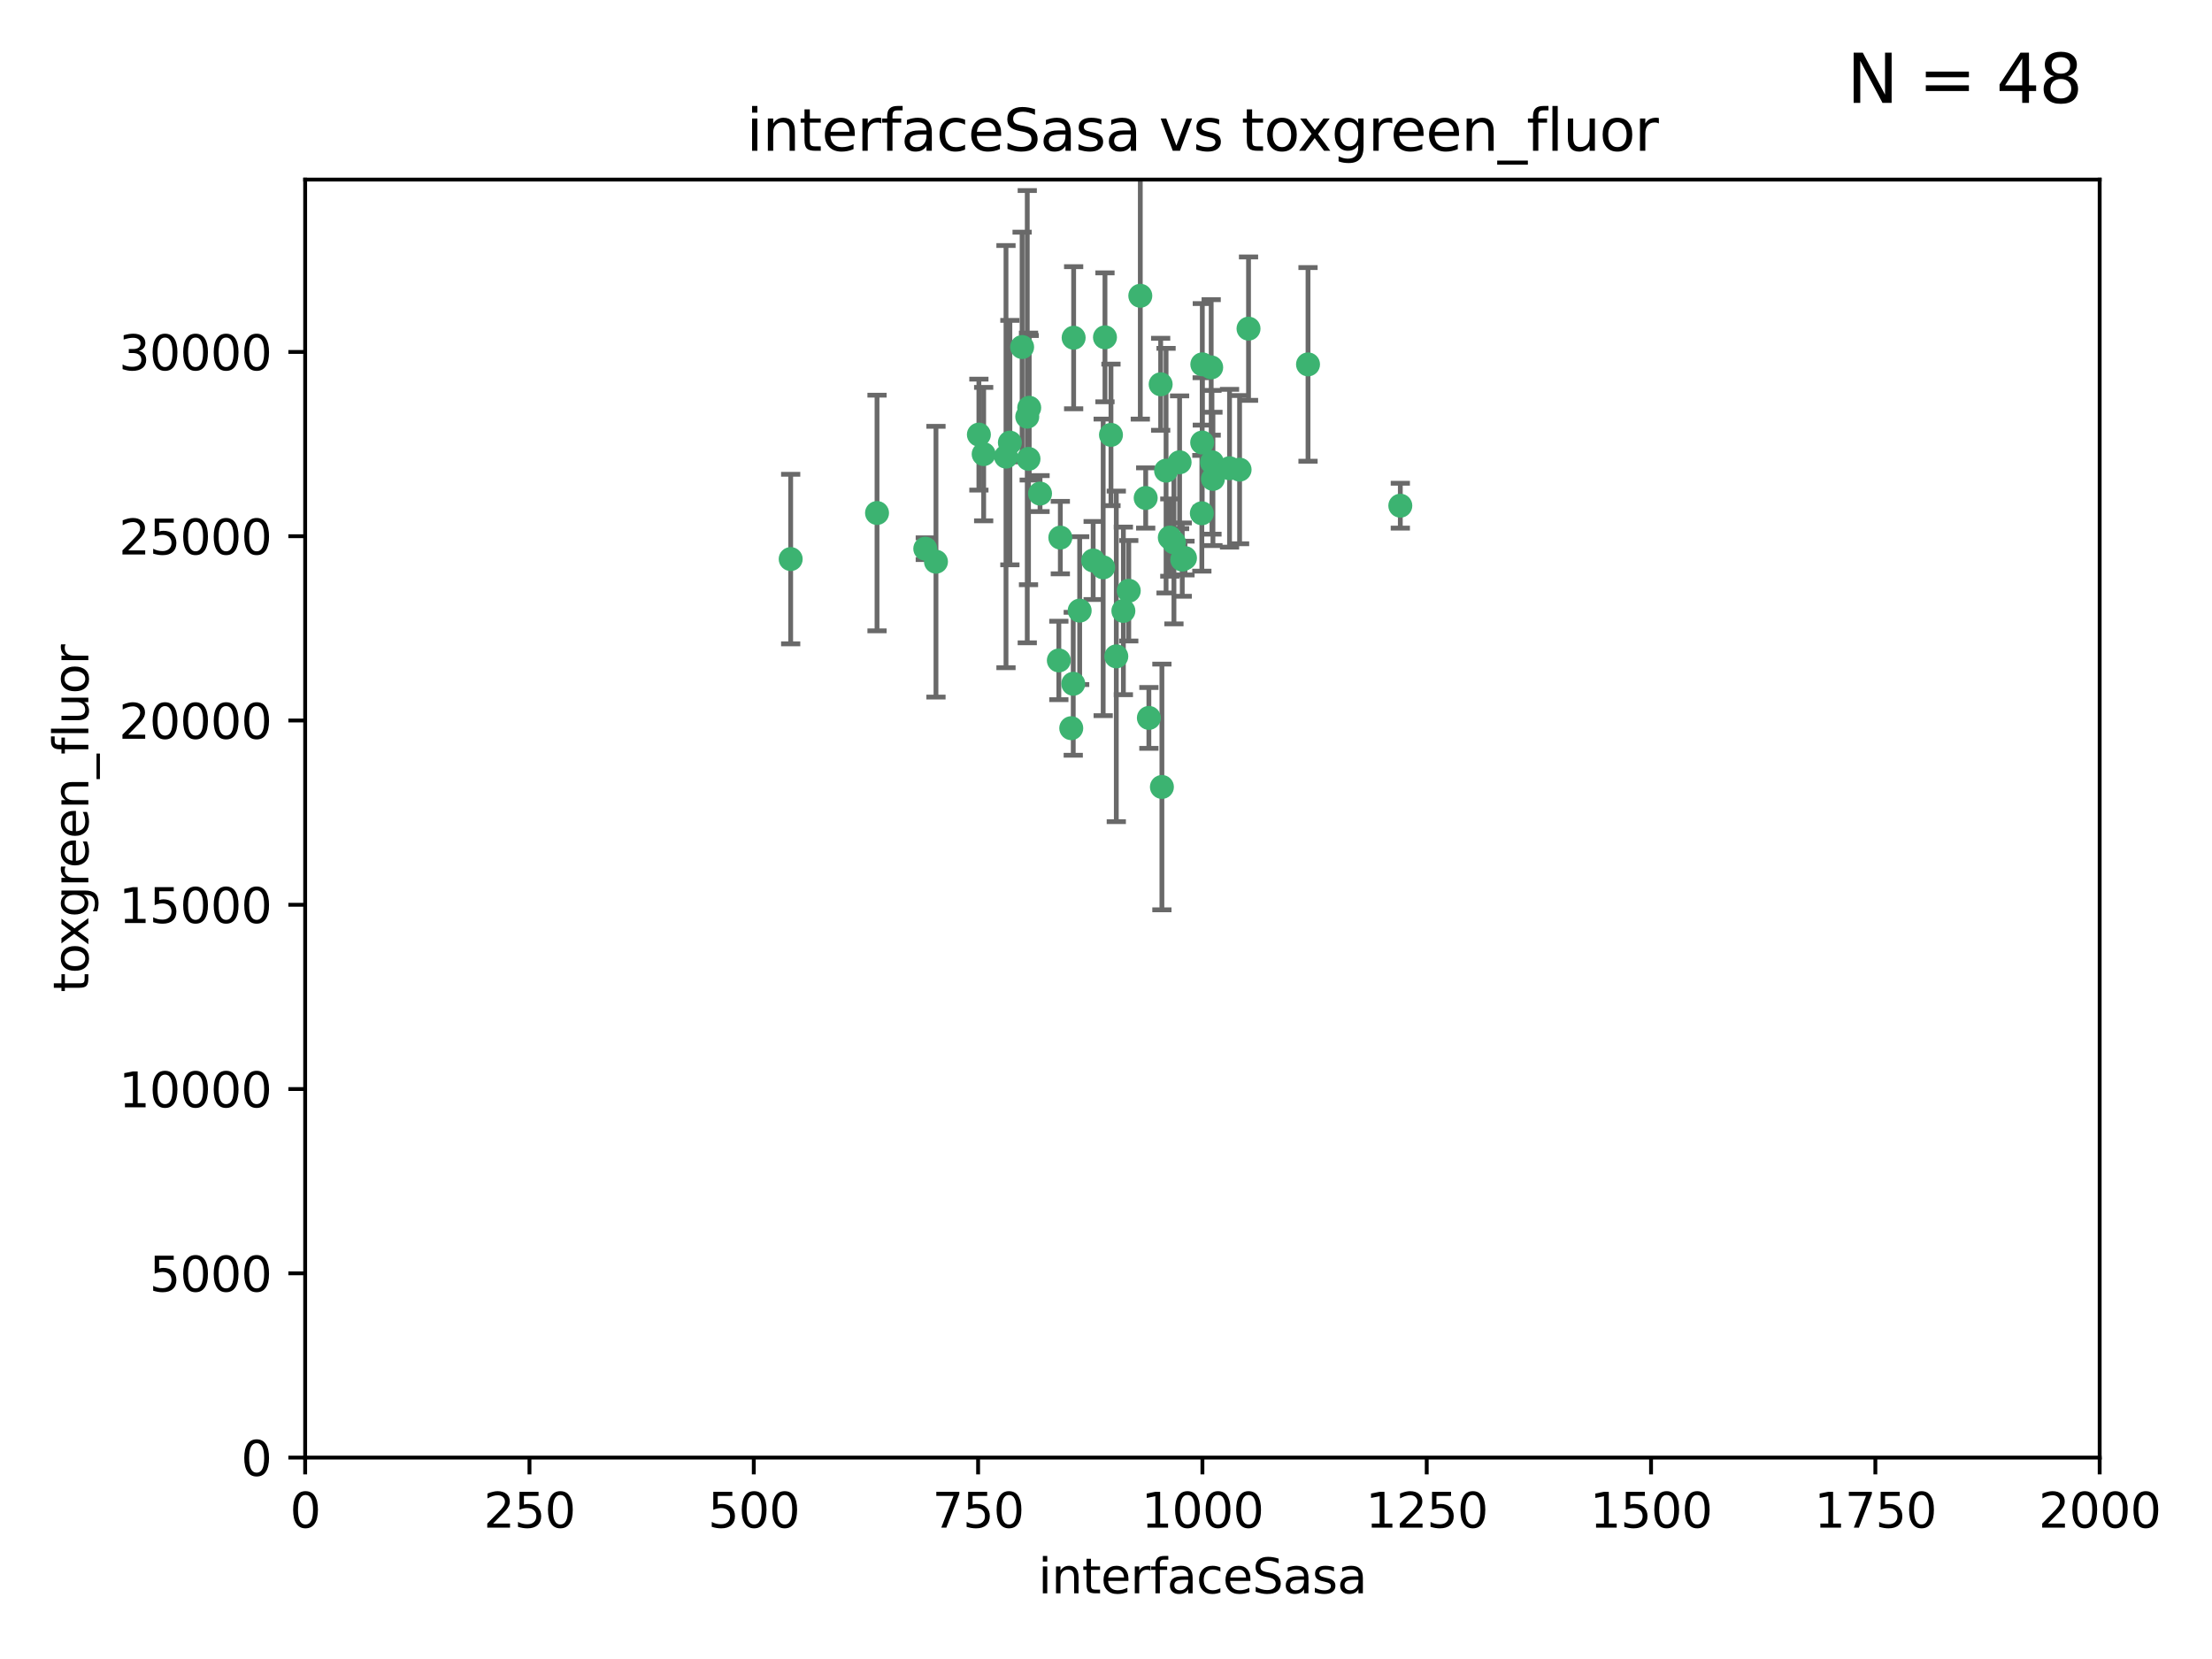 <?xml version="1.0" encoding="utf-8" standalone="no"?>
<!DOCTYPE svg PUBLIC "-//W3C//DTD SVG 1.1//EN"
  "http://www.w3.org/Graphics/SVG/1.1/DTD/svg11.dtd">
<svg xmlns:xlink="http://www.w3.org/1999/xlink" width="460.8pt" height="345.6pt" viewBox="0 0 460.8 345.6" xmlns="http://www.w3.org/2000/svg" version="1.1">
 <defs>
  <style type="text/css">*{stroke-linejoin: round; stroke-linecap: butt}</style>
 </defs>
 <g id="figure_1">
  <g id="patch_1">
   <path d="M 0 345.6 
L 460.8 345.6 
L 460.8 0 
L 0 0 
z
" style="fill: #ffffff"/>
  </g>
  <g id="axes_1">
   <g id="patch_2">
    <path d="M 63.571 303.64 
L 437.4 303.64 
L 437.4 37.411 
L 63.571 37.411 
z
" style="fill: #ffffff"/>
   </g>
   <g id="PathCollection_1">
    <defs>
     <path id="m33319142b5" d="M 0 1.118 
C 0.297 1.118 0.581 1 0.791 0.791 
C 1 0.581 1.118 0.297 1.118 0 
C 1.118 -0.297 1 -0.581 0.791 -0.791 
C 0.581 -1 0.297 -1.118 0 -1.118 
C -0.297 -1.118 -0.581 -1 -0.791 -0.791 
C -1 -0.581 -1.118 -0.297 -1.118 0 
C -1.118 0.297 -1 0.581 -0.791 0.791 
C -0.581 1 -0.297 1.118 0 1.118 
z
" style="stroke: #3cb371"/>
    </defs>
    <g clip-path="url(#p0bd22443d3)">
     <use xlink:href="#m33319142b5" x="212.925" y="72.294" style="fill: #3cb371; stroke: #3cb371"/>
     <use xlink:href="#m33319142b5" x="243.693" y="111.988" style="fill: #3cb371; stroke: #3cb371"/>
     <use xlink:href="#m33319142b5" x="232.546" y="136.733" style="fill: #3cb371; stroke: #3cb371"/>
     <use xlink:href="#m33319142b5" x="272.484" y="75.908" style="fill: #3cb371; stroke: #3cb371"/>
     <use xlink:href="#m33319142b5" x="231.435" y="90.592" style="fill: #3cb371; stroke: #3cb371"/>
     <use xlink:href="#m33319142b5" x="250.437" y="92.187" style="fill: #3cb371; stroke: #3cb371"/>
     <use xlink:href="#m33319142b5" x="242.914" y="98.046" style="fill: #3cb371; stroke: #3cb371"/>
     <use xlink:href="#m33319142b5" x="220.886" y="111.99" style="fill: #3cb371; stroke: #3cb371"/>
     <use xlink:href="#m33319142b5" x="214.404" y="84.946" style="fill: #3cb371; stroke: #3cb371"/>
     <use xlink:href="#m33319142b5" x="241.787" y="80.055" style="fill: #3cb371; stroke: #3cb371"/>
     <use xlink:href="#m33319142b5" x="252.312" y="76.534" style="fill: #3cb371; stroke: #3cb371"/>
     <use xlink:href="#m33319142b5" x="258.229" y="97.835" style="fill: #3cb371; stroke: #3cb371"/>
     <use xlink:href="#m33319142b5" x="223.66" y="70.355" style="fill: #3cb371; stroke: #3cb371"/>
     <use xlink:href="#m33319142b5" x="246.284" y="116.577" style="fill: #3cb371; stroke: #3cb371"/>
     <use xlink:href="#m33319142b5" x="252.676" y="99.763" style="fill: #3cb371; stroke: #3cb371"/>
     <use xlink:href="#m33319142b5" x="244.553" y="112.982" style="fill: #3cb371; stroke: #3cb371"/>
     <use xlink:href="#m33319142b5" x="250.368" y="106.925" style="fill: #3cb371; stroke: #3cb371"/>
     <use xlink:href="#m33319142b5" x="230.187" y="70.271" style="fill: #3cb371; stroke: #3cb371"/>
     <use xlink:href="#m33319142b5" x="246.854" y="116.252" style="fill: #3cb371; stroke: #3cb371"/>
     <use xlink:href="#m33319142b5" x="210.378" y="92.203" style="fill: #3cb371; stroke: #3cb371"/>
     <use xlink:href="#m33319142b5" x="256.134" y="97.545" style="fill: #3cb371; stroke: #3cb371"/>
     <use xlink:href="#m33319142b5" x="235.142" y="123.063" style="fill: #3cb371; stroke: #3cb371"/>
     <use xlink:href="#m33319142b5" x="234.02" y="127.26" style="fill: #3cb371; stroke: #3cb371"/>
     <use xlink:href="#m33319142b5" x="223.161" y="151.693" style="fill: #3cb371; stroke: #3cb371"/>
     <use xlink:href="#m33319142b5" x="242.046" y="163.936" style="fill: #3cb371; stroke: #3cb371"/>
     <use xlink:href="#m33319142b5" x="238.669" y="103.738" style="fill: #3cb371; stroke: #3cb371"/>
     <use xlink:href="#m33319142b5" x="227.725" y="116.762" style="fill: #3cb371; stroke: #3cb371"/>
     <use xlink:href="#m33319142b5" x="237.546" y="61.614" style="fill: #3cb371; stroke: #3cb371"/>
     <use xlink:href="#m33319142b5" x="245.731" y="96.299" style="fill: #3cb371; stroke: #3cb371"/>
     <use xlink:href="#m33319142b5" x="216.658" y="102.821" style="fill: #3cb371; stroke: #3cb371"/>
     <use xlink:href="#m33319142b5" x="204.916" y="94.6" style="fill: #3cb371; stroke: #3cb371"/>
     <use xlink:href="#m33319142b5" x="214.256" y="95.593" style="fill: #3cb371; stroke: #3cb371"/>
     <use xlink:href="#m33319142b5" x="291.711" y="105.344" style="fill: #3cb371; stroke: #3cb371"/>
     <use xlink:href="#m33319142b5" x="224.916" y="127.204" style="fill: #3cb371; stroke: #3cb371"/>
     <use xlink:href="#m33319142b5" x="260.091" y="68.463" style="fill: #3cb371; stroke: #3cb371"/>
     <use xlink:href="#m33319142b5" x="250.465" y="75.9" style="fill: #3cb371; stroke: #3cb371"/>
     <use xlink:href="#m33319142b5" x="194.981" y="117.014" style="fill: #3cb371; stroke: #3cb371"/>
     <use xlink:href="#m33319142b5" x="220.577" y="137.58" style="fill: #3cb371; stroke: #3cb371"/>
     <use xlink:href="#m33319142b5" x="223.577" y="142.442" style="fill: #3cb371; stroke: #3cb371"/>
     <use xlink:href="#m33319142b5" x="192.753" y="114.302" style="fill: #3cb371; stroke: #3cb371"/>
     <use xlink:href="#m33319142b5" x="203.92" y="90.534" style="fill: #3cb371; stroke: #3cb371"/>
     <use xlink:href="#m33319142b5" x="239.332" y="149.553" style="fill: #3cb371; stroke: #3cb371"/>
     <use xlink:href="#m33319142b5" x="182.701" y="106.867" style="fill: #3cb371; stroke: #3cb371"/>
     <use xlink:href="#m33319142b5" x="229.813" y="118.19" style="fill: #3cb371; stroke: #3cb371"/>
     <use xlink:href="#m33319142b5" x="213.998" y="86.8" style="fill: #3cb371; stroke: #3cb371"/>
     <use xlink:href="#m33319142b5" x="252.476" y="96.298" style="fill: #3cb371; stroke: #3cb371"/>
     <use xlink:href="#m33319142b5" x="209.568" y="95.121" style="fill: #3cb371; stroke: #3cb371"/>
     <use xlink:href="#m33319142b5" x="164.714" y="116.464" style="fill: #3cb371; stroke: #3cb371"/>
    </g>
   </g>
   <g id="matplotlib.axis_1">
    <g id="xtick_1">
     <g id="line2d_1">
      <defs>
       <path id="m6aea86c34a" d="M 0 0 
L 0 3.5 
" style="stroke: #000000; stroke-width: 0.8"/>
      </defs>
      <g>
       <use xlink:href="#m6aea86c34a" x="63.571" y="303.64" style="stroke: #000000; stroke-width: 0.8"/>
      </g>
     </g>
     <g id="text_1">
      <!-- 0 -->
      <g transform="translate(60.39 318.238)scale(0.1 -0.1)">
       <defs>
        <path id="DejaVuSans-30" d="M 2034 4250 
Q 1547 4250 1301 3770 
Q 1056 3291 1056 2328 
Q 1056 1369 1301 889 
Q 1547 409 2034 409 
Q 2525 409 2770 889 
Q 3016 1369 3016 2328 
Q 3016 3291 2770 3770 
Q 2525 4250 2034 4250 
z
M 2034 4750 
Q 2819 4750 3233 4129 
Q 3647 3509 3647 2328 
Q 3647 1150 3233 529 
Q 2819 -91 2034 -91 
Q 1250 -91 836 529 
Q 422 1150 422 2328 
Q 422 3509 836 4129 
Q 1250 4750 2034 4750 
z
" transform="scale(0.016)"/>
       </defs>
       <use xlink:href="#DejaVuSans-30"/>
      </g>
     </g>
    </g>
    <g id="xtick_2">
     <g id="line2d_2">
      <g>
       <use xlink:href="#m6aea86c34a" x="110.3" y="303.64" style="stroke: #000000; stroke-width: 0.8"/>
      </g>
     </g>
     <g id="text_2">
      <!-- 250 -->
      <g transform="translate(100.756 318.238)scale(0.1 -0.1)">
       <defs>
        <path id="DejaVuSans-32" d="M 1228 531 
L 3431 531 
L 3431 0 
L 469 0 
L 469 531 
Q 828 903 1448 1529 
Q 2069 2156 2228 2338 
Q 2531 2678 2651 2914 
Q 2772 3150 2772 3378 
Q 2772 3750 2511 3984 
Q 2250 4219 1831 4219 
Q 1534 4219 1204 4116 
Q 875 4013 500 3803 
L 500 4441 
Q 881 4594 1212 4672 
Q 1544 4750 1819 4750 
Q 2544 4750 2975 4387 
Q 3406 4025 3406 3419 
Q 3406 3131 3298 2873 
Q 3191 2616 2906 2266 
Q 2828 2175 2409 1742 
Q 1991 1309 1228 531 
z
" transform="scale(0.016)"/>
        <path id="DejaVuSans-35" d="M 691 4666 
L 3169 4666 
L 3169 4134 
L 1269 4134 
L 1269 2991 
Q 1406 3038 1543 3061 
Q 1681 3084 1819 3084 
Q 2600 3084 3056 2656 
Q 3513 2228 3513 1497 
Q 3513 744 3044 326 
Q 2575 -91 1722 -91 
Q 1428 -91 1123 -41 
Q 819 9 494 109 
L 494 744 
Q 775 591 1075 516 
Q 1375 441 1709 441 
Q 2250 441 2565 725 
Q 2881 1009 2881 1497 
Q 2881 1984 2565 2268 
Q 2250 2553 1709 2553 
Q 1456 2553 1204 2497 
Q 953 2441 691 2322 
L 691 4666 
z
" transform="scale(0.016)"/>
       </defs>
       <use xlink:href="#DejaVuSans-32"/>
       <use xlink:href="#DejaVuSans-35" x="63.623"/>
       <use xlink:href="#DejaVuSans-30" x="127.246"/>
      </g>
     </g>
    </g>
    <g id="xtick_3">
     <g id="line2d_3">
      <g>
       <use xlink:href="#m6aea86c34a" x="157.028" y="303.64" style="stroke: #000000; stroke-width: 0.8"/>
      </g>
     </g>
     <g id="text_3">
      <!-- 500 -->
      <g transform="translate(147.485 318.238)scale(0.1 -0.1)">
       <use xlink:href="#DejaVuSans-35"/>
       <use xlink:href="#DejaVuSans-30" x="63.623"/>
       <use xlink:href="#DejaVuSans-30" x="127.246"/>
      </g>
     </g>
    </g>
    <g id="xtick_4">
     <g id="line2d_4">
      <g>
       <use xlink:href="#m6aea86c34a" x="203.757" y="303.64" style="stroke: #000000; stroke-width: 0.8"/>
      </g>
     </g>
     <g id="text_4">
      <!-- 750 -->
      <g transform="translate(194.213 318.238)scale(0.1 -0.1)">
       <defs>
        <path id="DejaVuSans-37" d="M 525 4666 
L 3525 4666 
L 3525 4397 
L 1831 0 
L 1172 0 
L 2766 4134 
L 525 4134 
L 525 4666 
z
" transform="scale(0.016)"/>
       </defs>
       <use xlink:href="#DejaVuSans-37"/>
       <use xlink:href="#DejaVuSans-35" x="63.623"/>
       <use xlink:href="#DejaVuSans-30" x="127.246"/>
      </g>
     </g>
    </g>
    <g id="xtick_5">
     <g id="line2d_5">
      <g>
       <use xlink:href="#m6aea86c34a" x="250.486" y="303.64" style="stroke: #000000; stroke-width: 0.8"/>
      </g>
     </g>
     <g id="text_5">
      <!-- 1000 -->
      <g transform="translate(237.761 318.238)scale(0.1 -0.1)">
       <defs>
        <path id="DejaVuSans-31" d="M 794 531 
L 1825 531 
L 1825 4091 
L 703 3866 
L 703 4441 
L 1819 4666 
L 2450 4666 
L 2450 531 
L 3481 531 
L 3481 0 
L 794 0 
L 794 531 
z
" transform="scale(0.016)"/>
       </defs>
       <use xlink:href="#DejaVuSans-31"/>
       <use xlink:href="#DejaVuSans-30" x="63.623"/>
       <use xlink:href="#DejaVuSans-30" x="127.246"/>
       <use xlink:href="#DejaVuSans-30" x="190.869"/>
      </g>
     </g>
    </g>
    <g id="xtick_6">
     <g id="line2d_6">
      <g>
       <use xlink:href="#m6aea86c34a" x="297.214" y="303.64" style="stroke: #000000; stroke-width: 0.8"/>
      </g>
     </g>
     <g id="text_6">
      <!-- 1250 -->
      <g transform="translate(284.489 318.238)scale(0.1 -0.1)">
       <use xlink:href="#DejaVuSans-31"/>
       <use xlink:href="#DejaVuSans-32" x="63.623"/>
       <use xlink:href="#DejaVuSans-35" x="127.246"/>
       <use xlink:href="#DejaVuSans-30" x="190.869"/>
      </g>
     </g>
    </g>
    <g id="xtick_7">
     <g id="line2d_7">
      <g>
       <use xlink:href="#m6aea86c34a" x="343.943" y="303.64" style="stroke: #000000; stroke-width: 0.8"/>
      </g>
     </g>
     <g id="text_7">
      <!-- 1500 -->
      <g transform="translate(331.218 318.238)scale(0.1 -0.1)">
       <use xlink:href="#DejaVuSans-31"/>
       <use xlink:href="#DejaVuSans-35" x="63.623"/>
       <use xlink:href="#DejaVuSans-30" x="127.246"/>
       <use xlink:href="#DejaVuSans-30" x="190.869"/>
      </g>
     </g>
    </g>
    <g id="xtick_8">
     <g id="line2d_8">
      <g>
       <use xlink:href="#m6aea86c34a" x="390.671" y="303.64" style="stroke: #000000; stroke-width: 0.8"/>
      </g>
     </g>
     <g id="text_8">
      <!-- 1750 -->
      <g transform="translate(377.946 318.238)scale(0.1 -0.1)">
       <use xlink:href="#DejaVuSans-31"/>
       <use xlink:href="#DejaVuSans-37" x="63.623"/>
       <use xlink:href="#DejaVuSans-35" x="127.246"/>
       <use xlink:href="#DejaVuSans-30" x="190.869"/>
      </g>
     </g>
    </g>
    <g id="xtick_9">
     <g id="line2d_9">
      <g>
       <use xlink:href="#m6aea86c34a" x="437.4" y="303.64" style="stroke: #000000; stroke-width: 0.8"/>
      </g>
     </g>
     <g id="text_9">
      <!-- 2000 -->
      <g transform="translate(424.675 318.238)scale(0.1 -0.1)">
       <use xlink:href="#DejaVuSans-32"/>
       <use xlink:href="#DejaVuSans-30" x="63.623"/>
       <use xlink:href="#DejaVuSans-30" x="127.246"/>
       <use xlink:href="#DejaVuSans-30" x="190.869"/>
      </g>
     </g>
    </g>
    <g id="text_10">
     <!-- interfaceSasa -->
     <g transform="translate(216.279 331.917)scale(0.1 -0.1)">
      <defs>
       <path id="DejaVuSans-69" d="M 603 3500 
L 1178 3500 
L 1178 0 
L 603 0 
L 603 3500 
z
M 603 4863 
L 1178 4863 
L 1178 4134 
L 603 4134 
L 603 4863 
z
" transform="scale(0.016)"/>
       <path id="DejaVuSans-6e" d="M 3513 2113 
L 3513 0 
L 2938 0 
L 2938 2094 
Q 2938 2591 2744 2837 
Q 2550 3084 2163 3084 
Q 1697 3084 1428 2787 
Q 1159 2491 1159 1978 
L 1159 0 
L 581 0 
L 581 3500 
L 1159 3500 
L 1159 2956 
Q 1366 3272 1645 3428 
Q 1925 3584 2291 3584 
Q 2894 3584 3203 3211 
Q 3513 2838 3513 2113 
z
" transform="scale(0.016)"/>
       <path id="DejaVuSans-74" d="M 1172 4494 
L 1172 3500 
L 2356 3500 
L 2356 3053 
L 1172 3053 
L 1172 1153 
Q 1172 725 1289 603 
Q 1406 481 1766 481 
L 2356 481 
L 2356 0 
L 1766 0 
Q 1100 0 847 248 
Q 594 497 594 1153 
L 594 3053 
L 172 3053 
L 172 3500 
L 594 3500 
L 594 4494 
L 1172 4494 
z
" transform="scale(0.016)"/>
       <path id="DejaVuSans-65" d="M 3597 1894 
L 3597 1613 
L 953 1613 
Q 991 1019 1311 708 
Q 1631 397 2203 397 
Q 2534 397 2845 478 
Q 3156 559 3463 722 
L 3463 178 
Q 3153 47 2828 -22 
Q 2503 -91 2169 -91 
Q 1331 -91 842 396 
Q 353 884 353 1716 
Q 353 2575 817 3079 
Q 1281 3584 2069 3584 
Q 2775 3584 3186 3129 
Q 3597 2675 3597 1894 
z
M 3022 2063 
Q 3016 2534 2758 2815 
Q 2500 3097 2075 3097 
Q 1594 3097 1305 2825 
Q 1016 2553 972 2059 
L 3022 2063 
z
" transform="scale(0.016)"/>
       <path id="DejaVuSans-72" d="M 2631 2963 
Q 2534 3019 2420 3045 
Q 2306 3072 2169 3072 
Q 1681 3072 1420 2755 
Q 1159 2438 1159 1844 
L 1159 0 
L 581 0 
L 581 3500 
L 1159 3500 
L 1159 2956 
Q 1341 3275 1631 3429 
Q 1922 3584 2338 3584 
Q 2397 3584 2469 3576 
Q 2541 3569 2628 3553 
L 2631 2963 
z
" transform="scale(0.016)"/>
       <path id="DejaVuSans-66" d="M 2375 4863 
L 2375 4384 
L 1825 4384 
Q 1516 4384 1395 4259 
Q 1275 4134 1275 3809 
L 1275 3500 
L 2222 3500 
L 2222 3053 
L 1275 3053 
L 1275 0 
L 697 0 
L 697 3053 
L 147 3053 
L 147 3500 
L 697 3500 
L 697 3744 
Q 697 4328 969 4595 
Q 1241 4863 1831 4863 
L 2375 4863 
z
" transform="scale(0.016)"/>
       <path id="DejaVuSans-61" d="M 2194 1759 
Q 1497 1759 1228 1600 
Q 959 1441 959 1056 
Q 959 750 1161 570 
Q 1363 391 1709 391 
Q 2188 391 2477 730 
Q 2766 1069 2766 1631 
L 2766 1759 
L 2194 1759 
z
M 3341 1997 
L 3341 0 
L 2766 0 
L 2766 531 
Q 2569 213 2275 61 
Q 1981 -91 1556 -91 
Q 1019 -91 701 211 
Q 384 513 384 1019 
Q 384 1609 779 1909 
Q 1175 2209 1959 2209 
L 2766 2209 
L 2766 2266 
Q 2766 2663 2505 2880 
Q 2244 3097 1772 3097 
Q 1472 3097 1187 3025 
Q 903 2953 641 2809 
L 641 3341 
Q 956 3463 1253 3523 
Q 1550 3584 1831 3584 
Q 2591 3584 2966 3190 
Q 3341 2797 3341 1997 
z
" transform="scale(0.016)"/>
       <path id="DejaVuSans-63" d="M 3122 3366 
L 3122 2828 
Q 2878 2963 2633 3030 
Q 2388 3097 2138 3097 
Q 1578 3097 1268 2742 
Q 959 2388 959 1747 
Q 959 1106 1268 751 
Q 1578 397 2138 397 
Q 2388 397 2633 464 
Q 2878 531 3122 666 
L 3122 134 
Q 2881 22 2623 -34 
Q 2366 -91 2075 -91 
Q 1284 -91 818 406 
Q 353 903 353 1747 
Q 353 2603 823 3093 
Q 1294 3584 2113 3584 
Q 2378 3584 2631 3529 
Q 2884 3475 3122 3366 
z
" transform="scale(0.016)"/>
       <path id="DejaVuSans-53" d="M 3425 4513 
L 3425 3897 
Q 3066 4069 2747 4153 
Q 2428 4238 2131 4238 
Q 1616 4238 1336 4038 
Q 1056 3838 1056 3469 
Q 1056 3159 1242 3001 
Q 1428 2844 1947 2747 
L 2328 2669 
Q 3034 2534 3370 2195 
Q 3706 1856 3706 1288 
Q 3706 609 3251 259 
Q 2797 -91 1919 -91 
Q 1588 -91 1214 -16 
Q 841 59 441 206 
L 441 856 
Q 825 641 1194 531 
Q 1563 422 1919 422 
Q 2459 422 2753 634 
Q 3047 847 3047 1241 
Q 3047 1584 2836 1778 
Q 2625 1972 2144 2069 
L 1759 2144 
Q 1053 2284 737 2584 
Q 422 2884 422 3419 
Q 422 4038 858 4394 
Q 1294 4750 2059 4750 
Q 2388 4750 2728 4690 
Q 3069 4631 3425 4513 
z
" transform="scale(0.016)"/>
       <path id="DejaVuSans-73" d="M 2834 3397 
L 2834 2853 
Q 2591 2978 2328 3040 
Q 2066 3103 1784 3103 
Q 1356 3103 1142 2972 
Q 928 2841 928 2578 
Q 928 2378 1081 2264 
Q 1234 2150 1697 2047 
L 1894 2003 
Q 2506 1872 2764 1633 
Q 3022 1394 3022 966 
Q 3022 478 2636 193 
Q 2250 -91 1575 -91 
Q 1294 -91 989 -36 
Q 684 19 347 128 
L 347 722 
Q 666 556 975 473 
Q 1284 391 1588 391 
Q 1994 391 2212 530 
Q 2431 669 2431 922 
Q 2431 1156 2273 1281 
Q 2116 1406 1581 1522 
L 1381 1569 
Q 847 1681 609 1914 
Q 372 2147 372 2553 
Q 372 3047 722 3315 
Q 1072 3584 1716 3584 
Q 2034 3584 2315 3537 
Q 2597 3491 2834 3397 
z
" transform="scale(0.016)"/>
      </defs>
      <use xlink:href="#DejaVuSans-69"/>
      <use xlink:href="#DejaVuSans-6e" x="27.783"/>
      <use xlink:href="#DejaVuSans-74" x="91.162"/>
      <use xlink:href="#DejaVuSans-65" x="130.371"/>
      <use xlink:href="#DejaVuSans-72" x="191.895"/>
      <use xlink:href="#DejaVuSans-66" x="233.008"/>
      <use xlink:href="#DejaVuSans-61" x="268.213"/>
      <use xlink:href="#DejaVuSans-63" x="329.492"/>
      <use xlink:href="#DejaVuSans-65" x="384.473"/>
      <use xlink:href="#DejaVuSans-53" x="445.996"/>
      <use xlink:href="#DejaVuSans-61" x="509.473"/>
      <use xlink:href="#DejaVuSans-73" x="570.752"/>
      <use xlink:href="#DejaVuSans-61" x="622.852"/>
     </g>
    </g>
   </g>
   <g id="matplotlib.axis_2">
    <g id="ytick_1">
     <g id="line2d_10">
      <defs>
       <path id="m45f4613597" d="M 0 0 
L -3.5 0 
" style="stroke: #000000; stroke-width: 0.8"/>
      </defs>
      <g>
       <use xlink:href="#m45f4613597" x="63.571" y="303.64" style="stroke: #000000; stroke-width: 0.8"/>
      </g>
     </g>
     <g id="text_11">
      <!-- 0 -->
      <g transform="translate(50.209 307.439)scale(0.1 -0.1)">
       <use xlink:href="#DejaVuSans-30"/>
      </g>
     </g>
    </g>
    <g id="ytick_2">
     <g id="line2d_11">
      <g>
       <use xlink:href="#m45f4613597" x="63.571" y="265.253" style="stroke: #000000; stroke-width: 0.8"/>
      </g>
     </g>
     <g id="text_12">
      <!-- 5000 -->
      <g transform="translate(31.121 269.052)scale(0.1 -0.1)">
       <use xlink:href="#DejaVuSans-35"/>
       <use xlink:href="#DejaVuSans-30" x="63.623"/>
       <use xlink:href="#DejaVuSans-30" x="127.246"/>
       <use xlink:href="#DejaVuSans-30" x="190.869"/>
      </g>
     </g>
    </g>
    <g id="ytick_3">
     <g id="line2d_12">
      <g>
       <use xlink:href="#m45f4613597" x="63.571" y="226.866" style="stroke: #000000; stroke-width: 0.8"/>
      </g>
     </g>
     <g id="text_13">
      <!-- 10000 -->
      <g transform="translate(24.759 230.665)scale(0.1 -0.1)">
       <use xlink:href="#DejaVuSans-31"/>
       <use xlink:href="#DejaVuSans-30" x="63.623"/>
       <use xlink:href="#DejaVuSans-30" x="127.246"/>
       <use xlink:href="#DejaVuSans-30" x="190.869"/>
       <use xlink:href="#DejaVuSans-30" x="254.492"/>
      </g>
     </g>
    </g>
    <g id="ytick_4">
     <g id="line2d_13">
      <g>
       <use xlink:href="#m45f4613597" x="63.571" y="188.479" style="stroke: #000000; stroke-width: 0.8"/>
      </g>
     </g>
     <g id="text_14">
      <!-- 15000 -->
      <g transform="translate(24.759 192.278)scale(0.1 -0.1)">
       <use xlink:href="#DejaVuSans-31"/>
       <use xlink:href="#DejaVuSans-35" x="63.623"/>
       <use xlink:href="#DejaVuSans-30" x="127.246"/>
       <use xlink:href="#DejaVuSans-30" x="190.869"/>
       <use xlink:href="#DejaVuSans-30" x="254.492"/>
      </g>
     </g>
    </g>
    <g id="ytick_5">
     <g id="line2d_14">
      <g>
       <use xlink:href="#m45f4613597" x="63.571" y="150.092" style="stroke: #000000; stroke-width: 0.8"/>
      </g>
     </g>
     <g id="text_15">
      <!-- 20000 -->
      <g transform="translate(24.759 153.891)scale(0.1 -0.1)">
       <use xlink:href="#DejaVuSans-32"/>
       <use xlink:href="#DejaVuSans-30" x="63.623"/>
       <use xlink:href="#DejaVuSans-30" x="127.246"/>
       <use xlink:href="#DejaVuSans-30" x="190.869"/>
       <use xlink:href="#DejaVuSans-30" x="254.492"/>
      </g>
     </g>
    </g>
    <g id="ytick_6">
     <g id="line2d_15">
      <g>
       <use xlink:href="#m45f4613597" x="63.571" y="111.705" style="stroke: #000000; stroke-width: 0.8"/>
      </g>
     </g>
     <g id="text_16">
      <!-- 25000 -->
      <g transform="translate(24.759 115.504)scale(0.1 -0.1)">
       <use xlink:href="#DejaVuSans-32"/>
       <use xlink:href="#DejaVuSans-35" x="63.623"/>
       <use xlink:href="#DejaVuSans-30" x="127.246"/>
       <use xlink:href="#DejaVuSans-30" x="190.869"/>
       <use xlink:href="#DejaVuSans-30" x="254.492"/>
      </g>
     </g>
    </g>
    <g id="ytick_7">
     <g id="line2d_16">
      <g>
       <use xlink:href="#m45f4613597" x="63.571" y="73.317" style="stroke: #000000; stroke-width: 0.8"/>
      </g>
     </g>
     <g id="text_17">
      <!-- 30000 -->
      <g transform="translate(24.759 77.117)scale(0.1 -0.1)">
       <defs>
        <path id="DejaVuSans-33" d="M 2597 2516 
Q 3050 2419 3304 2112 
Q 3559 1806 3559 1356 
Q 3559 666 3084 287 
Q 2609 -91 1734 -91 
Q 1441 -91 1130 -33 
Q 819 25 488 141 
L 488 750 
Q 750 597 1062 519 
Q 1375 441 1716 441 
Q 2309 441 2620 675 
Q 2931 909 2931 1356 
Q 2931 1769 2642 2001 
Q 2353 2234 1838 2234 
L 1294 2234 
L 1294 2753 
L 1863 2753 
Q 2328 2753 2575 2939 
Q 2822 3125 2822 3475 
Q 2822 3834 2567 4026 
Q 2313 4219 1838 4219 
Q 1578 4219 1281 4162 
Q 984 4106 628 3988 
L 628 4550 
Q 988 4650 1302 4700 
Q 1616 4750 1894 4750 
Q 2613 4750 3031 4423 
Q 3450 4097 3450 3541 
Q 3450 3153 3228 2886 
Q 3006 2619 2597 2516 
z
" transform="scale(0.016)"/>
       </defs>
       <use xlink:href="#DejaVuSans-33"/>
       <use xlink:href="#DejaVuSans-30" x="63.623"/>
       <use xlink:href="#DejaVuSans-30" x="127.246"/>
       <use xlink:href="#DejaVuSans-30" x="190.869"/>
       <use xlink:href="#DejaVuSans-30" x="254.492"/>
      </g>
     </g>
    </g>
    <g id="text_18">
     <!-- toxgreen_fluor -->
     <g transform="translate(18.401 206.72)rotate(-90)scale(0.1 -0.1)">
      <defs>
       <path id="DejaVuSans-6f" d="M 1959 3097 
Q 1497 3097 1228 2736 
Q 959 2375 959 1747 
Q 959 1119 1226 758 
Q 1494 397 1959 397 
Q 2419 397 2687 759 
Q 2956 1122 2956 1747 
Q 2956 2369 2687 2733 
Q 2419 3097 1959 3097 
z
M 1959 3584 
Q 2709 3584 3137 3096 
Q 3566 2609 3566 1747 
Q 3566 888 3137 398 
Q 2709 -91 1959 -91 
Q 1206 -91 779 398 
Q 353 888 353 1747 
Q 353 2609 779 3096 
Q 1206 3584 1959 3584 
z
" transform="scale(0.016)"/>
       <path id="DejaVuSans-78" d="M 3513 3500 
L 2247 1797 
L 3578 0 
L 2900 0 
L 1881 1375 
L 863 0 
L 184 0 
L 1544 1831 
L 300 3500 
L 978 3500 
L 1906 2253 
L 2834 3500 
L 3513 3500 
z
" transform="scale(0.016)"/>
       <path id="DejaVuSans-67" d="M 2906 1791 
Q 2906 2416 2648 2759 
Q 2391 3103 1925 3103 
Q 1463 3103 1205 2759 
Q 947 2416 947 1791 
Q 947 1169 1205 825 
Q 1463 481 1925 481 
Q 2391 481 2648 825 
Q 2906 1169 2906 1791 
z
M 3481 434 
Q 3481 -459 3084 -895 
Q 2688 -1331 1869 -1331 
Q 1566 -1331 1297 -1286 
Q 1028 -1241 775 -1147 
L 775 -588 
Q 1028 -725 1275 -790 
Q 1522 -856 1778 -856 
Q 2344 -856 2625 -561 
Q 2906 -266 2906 331 
L 2906 616 
Q 2728 306 2450 153 
Q 2172 0 1784 0 
Q 1141 0 747 490 
Q 353 981 353 1791 
Q 353 2603 747 3093 
Q 1141 3584 1784 3584 
Q 2172 3584 2450 3431 
Q 2728 3278 2906 2969 
L 2906 3500 
L 3481 3500 
L 3481 434 
z
" transform="scale(0.016)"/>
       <path id="DejaVuSans-5f" d="M 3263 -1063 
L 3263 -1509 
L -63 -1509 
L -63 -1063 
L 3263 -1063 
z
" transform="scale(0.016)"/>
       <path id="DejaVuSans-6c" d="M 603 4863 
L 1178 4863 
L 1178 0 
L 603 0 
L 603 4863 
z
" transform="scale(0.016)"/>
       <path id="DejaVuSans-75" d="M 544 1381 
L 544 3500 
L 1119 3500 
L 1119 1403 
Q 1119 906 1312 657 
Q 1506 409 1894 409 
Q 2359 409 2629 706 
Q 2900 1003 2900 1516 
L 2900 3500 
L 3475 3500 
L 3475 0 
L 2900 0 
L 2900 538 
Q 2691 219 2414 64 
Q 2138 -91 1772 -91 
Q 1169 -91 856 284 
Q 544 659 544 1381 
z
M 1991 3584 
L 1991 3584 
z
" transform="scale(0.016)"/>
      </defs>
      <use xlink:href="#DejaVuSans-74"/>
      <use xlink:href="#DejaVuSans-6f" x="39.209"/>
      <use xlink:href="#DejaVuSans-78" x="97.266"/>
      <use xlink:href="#DejaVuSans-67" x="156.445"/>
      <use xlink:href="#DejaVuSans-72" x="219.922"/>
      <use xlink:href="#DejaVuSans-65" x="258.785"/>
      <use xlink:href="#DejaVuSans-65" x="320.309"/>
      <use xlink:href="#DejaVuSans-6e" x="381.832"/>
      <use xlink:href="#DejaVuSans-5f" x="445.211"/>
      <use xlink:href="#DejaVuSans-66" x="495.211"/>
      <use xlink:href="#DejaVuSans-6c" x="530.416"/>
      <use xlink:href="#DejaVuSans-75" x="558.199"/>
      <use xlink:href="#DejaVuSans-6f" x="621.578"/>
      <use xlink:href="#DejaVuSans-72" x="682.76"/>
     </g>
    </g>
   </g>
   <g id="LineCollection_1">
    <path d="M 212.925 96.224 
L 212.925 48.364 
" clip-path="url(#p0bd22443d3)" style="fill: none; stroke: #696969"/>
    <path d="M 243.693 120.037 
L 243.693 103.94 
" clip-path="url(#p0bd22443d3)" style="fill: none; stroke: #696969"/>
    <path d="M 232.546 171.165 
L 232.546 102.302 
" clip-path="url(#p0bd22443d3)" style="fill: none; stroke: #696969"/>
    <path d="M 272.484 96.079 
L 272.484 55.738 
" clip-path="url(#p0bd22443d3)" style="fill: none; stroke: #696969"/>
    <path d="M 231.435 105.331 
L 231.435 75.853 
" clip-path="url(#p0bd22443d3)" style="fill: none; stroke: #696969"/>
    <path d="M 250.437 105.69 
L 250.437 78.685 
" clip-path="url(#p0bd22443d3)" style="fill: none; stroke: #696969"/>
    <path d="M 242.914 123.522 
L 242.914 72.57 
" clip-path="url(#p0bd22443d3)" style="fill: none; stroke: #696969"/>
    <path d="M 220.886 119.537 
L 220.886 104.443 
" clip-path="url(#p0bd22443d3)" style="fill: none; stroke: #696969"/>
    <path d="M 214.404 99.998 
L 214.404 69.895 
" clip-path="url(#p0bd22443d3)" style="fill: none; stroke: #696969"/>
    <path d="M 241.787 89.637 
L 241.787 70.473 
" clip-path="url(#p0bd22443d3)" style="fill: none; stroke: #696969"/>
    <path d="M 252.312 90.647 
L 252.312 62.421 
" clip-path="url(#p0bd22443d3)" style="fill: none; stroke: #696969"/>
    <path d="M 258.229 113.277 
L 258.229 82.393 
" clip-path="url(#p0bd22443d3)" style="fill: none; stroke: #696969"/>
    <path d="M 223.66 85.157 
L 223.66 55.552 
" clip-path="url(#p0bd22443d3)" style="fill: none; stroke: #696969"/>
    <path d="M 246.284 124.214 
L 246.284 108.94 
" clip-path="url(#p0bd22443d3)" style="fill: none; stroke: #696969"/>
    <path d="M 252.676 113.651 
L 252.676 85.875 
" clip-path="url(#p0bd22443d3)" style="fill: none; stroke: #696969"/>
    <path d="M 244.553 129.961 
L 244.553 96.004 
" clip-path="url(#p0bd22443d3)" style="fill: none; stroke: #696969"/>
    <path d="M 250.368 118.981 
L 250.368 94.869 
" clip-path="url(#p0bd22443d3)" style="fill: none; stroke: #696969"/>
    <path d="M 230.187 83.696 
L 230.187 56.846 
" clip-path="url(#p0bd22443d3)" style="fill: none; stroke: #696969"/>
    <path d="M 246.854 119.772 
L 246.854 112.733 
" clip-path="url(#p0bd22443d3)" style="fill: none; stroke: #696969"/>
    <path d="M 210.378 117.661 
L 210.378 66.744 
" clip-path="url(#p0bd22443d3)" style="fill: none; stroke: #696969"/>
    <path d="M 256.134 113.98 
L 256.134 81.111 
" clip-path="url(#p0bd22443d3)" style="fill: none; stroke: #696969"/>
    <path d="M 235.142 133.529 
L 235.142 112.598 
" clip-path="url(#p0bd22443d3)" style="fill: none; stroke: #696969"/>
    <path d="M 234.02 144.714 
L 234.02 109.807 
" clip-path="url(#p0bd22443d3)" style="fill: none; stroke: #696969"/>
    <path d="M 223.161 152.217 
L 223.161 151.168 
" clip-path="url(#p0bd22443d3)" style="fill: none; stroke: #696969"/>
    <path d="M 242.046 189.529 
L 242.046 138.343 
" clip-path="url(#p0bd22443d3)" style="fill: none; stroke: #696969"/>
    <path d="M 238.669 110.014 
L 238.669 97.461 
" clip-path="url(#p0bd22443d3)" style="fill: none; stroke: #696969"/>
    <path d="M 227.725 124.89 
L 227.725 108.635 
" clip-path="url(#p0bd22443d3)" style="fill: none; stroke: #696969"/>
    <path d="M 237.546 87.306 
L 237.546 35.922 
" clip-path="url(#p0bd22443d3)" style="fill: none; stroke: #696969"/>
    <path d="M 245.731 110.125 
L 245.731 82.473 
" clip-path="url(#p0bd22443d3)" style="fill: none; stroke: #696969"/>
    <path d="M 216.658 106.565 
L 216.658 99.077 
" clip-path="url(#p0bd22443d3)" style="fill: none; stroke: #696969"/>
    <path d="M 204.916 108.495 
L 204.916 80.704 
" clip-path="url(#p0bd22443d3)" style="fill: none; stroke: #696969"/>
    <path d="M 214.256 121.802 
L 214.256 69.385 
" clip-path="url(#p0bd22443d3)" style="fill: none; stroke: #696969"/>
    <path d="M 291.711 110.015 
L 291.711 100.672 
" clip-path="url(#p0bd22443d3)" style="fill: none; stroke: #696969"/>
    <path d="M 224.916 142.603 
L 224.916 111.805 
" clip-path="url(#p0bd22443d3)" style="fill: none; stroke: #696969"/>
    <path d="M 260.091 83.398 
L 260.091 53.528 
" clip-path="url(#p0bd22443d3)" style="fill: none; stroke: #696969"/>
    <path d="M 250.465 88.56 
L 250.465 63.241 
" clip-path="url(#p0bd22443d3)" style="fill: none; stroke: #696969"/>
    <path d="M 194.981 145.217 
L 194.981 88.811 
" clip-path="url(#p0bd22443d3)" style="fill: none; stroke: #696969"/>
    <path d="M 220.577 145.75 
L 220.577 129.411 
" clip-path="url(#p0bd22443d3)" style="fill: none; stroke: #696969"/>
    <path d="M 223.577 157.326 
L 223.577 127.559 
" clip-path="url(#p0bd22443d3)" style="fill: none; stroke: #696969"/>
    <path d="M 192.753 116.564 
L 192.753 112.041 
" clip-path="url(#p0bd22443d3)" style="fill: none; stroke: #696969"/>
    <path d="M 203.92 102.091 
L 203.92 78.978 
" clip-path="url(#p0bd22443d3)" style="fill: none; stroke: #696969"/>
    <path d="M 239.332 155.89 
L 239.332 143.216 
" clip-path="url(#p0bd22443d3)" style="fill: none; stroke: #696969"/>
    <path d="M 182.701 131.412 
L 182.701 82.321 
" clip-path="url(#p0bd22443d3)" style="fill: none; stroke: #696969"/>
    <path d="M 229.813 149.083 
L 229.813 87.298 
" clip-path="url(#p0bd22443d3)" style="fill: none; stroke: #696969"/>
    <path d="M 213.998 133.906 
L 213.998 39.694 
" clip-path="url(#p0bd22443d3)" style="fill: none; stroke: #696969"/>
    <path d="M 252.476 111.272 
L 252.476 81.324 
" clip-path="url(#p0bd22443d3)" style="fill: none; stroke: #696969"/>
    <path d="M 209.568 139.091 
L 209.568 51.151 
" clip-path="url(#p0bd22443d3)" style="fill: none; stroke: #696969"/>
    <path d="M 164.714 134.122 
L 164.714 98.805 
" clip-path="url(#p0bd22443d3)" style="fill: none; stroke: #696969"/>
   </g>
   <g id="line2d_17">
    <defs>
     <path id="ma771b2a14f" d="M 2 0 
L -2 -0 
" style="stroke: #696969"/>
    </defs>
    <g clip-path="url(#p0bd22443d3)">
     <use xlink:href="#ma771b2a14f" x="212.925" y="96.224" style="fill: #696969; stroke: #696969"/>
     <use xlink:href="#ma771b2a14f" x="243.693" y="120.037" style="fill: #696969; stroke: #696969"/>
     <use xlink:href="#ma771b2a14f" x="232.546" y="171.165" style="fill: #696969; stroke: #696969"/>
     <use xlink:href="#ma771b2a14f" x="272.484" y="96.079" style="fill: #696969; stroke: #696969"/>
     <use xlink:href="#ma771b2a14f" x="231.435" y="105.331" style="fill: #696969; stroke: #696969"/>
     <use xlink:href="#ma771b2a14f" x="250.437" y="105.69" style="fill: #696969; stroke: #696969"/>
     <use xlink:href="#ma771b2a14f" x="242.914" y="123.522" style="fill: #696969; stroke: #696969"/>
     <use xlink:href="#ma771b2a14f" x="220.886" y="119.537" style="fill: #696969; stroke: #696969"/>
     <use xlink:href="#ma771b2a14f" x="214.404" y="99.998" style="fill: #696969; stroke: #696969"/>
     <use xlink:href="#ma771b2a14f" x="241.787" y="89.637" style="fill: #696969; stroke: #696969"/>
     <use xlink:href="#ma771b2a14f" x="252.312" y="90.647" style="fill: #696969; stroke: #696969"/>
     <use xlink:href="#ma771b2a14f" x="258.229" y="113.277" style="fill: #696969; stroke: #696969"/>
     <use xlink:href="#ma771b2a14f" x="223.66" y="85.157" style="fill: #696969; stroke: #696969"/>
     <use xlink:href="#ma771b2a14f" x="246.284" y="124.214" style="fill: #696969; stroke: #696969"/>
     <use xlink:href="#ma771b2a14f" x="252.676" y="113.651" style="fill: #696969; stroke: #696969"/>
     <use xlink:href="#ma771b2a14f" x="244.553" y="129.961" style="fill: #696969; stroke: #696969"/>
     <use xlink:href="#ma771b2a14f" x="250.368" y="118.981" style="fill: #696969; stroke: #696969"/>
     <use xlink:href="#ma771b2a14f" x="230.187" y="83.696" style="fill: #696969; stroke: #696969"/>
     <use xlink:href="#ma771b2a14f" x="246.854" y="119.772" style="fill: #696969; stroke: #696969"/>
     <use xlink:href="#ma771b2a14f" x="210.378" y="117.661" style="fill: #696969; stroke: #696969"/>
     <use xlink:href="#ma771b2a14f" x="256.134" y="113.98" style="fill: #696969; stroke: #696969"/>
     <use xlink:href="#ma771b2a14f" x="235.142" y="133.529" style="fill: #696969; stroke: #696969"/>
     <use xlink:href="#ma771b2a14f" x="234.02" y="144.714" style="fill: #696969; stroke: #696969"/>
     <use xlink:href="#ma771b2a14f" x="223.161" y="152.217" style="fill: #696969; stroke: #696969"/>
     <use xlink:href="#ma771b2a14f" x="242.046" y="189.529" style="fill: #696969; stroke: #696969"/>
     <use xlink:href="#ma771b2a14f" x="238.669" y="110.014" style="fill: #696969; stroke: #696969"/>
     <use xlink:href="#ma771b2a14f" x="227.725" y="124.89" style="fill: #696969; stroke: #696969"/>
     <use xlink:href="#ma771b2a14f" x="237.546" y="87.306" style="fill: #696969; stroke: #696969"/>
     <use xlink:href="#ma771b2a14f" x="245.731" y="110.125" style="fill: #696969; stroke: #696969"/>
     <use xlink:href="#ma771b2a14f" x="216.658" y="106.565" style="fill: #696969; stroke: #696969"/>
     <use xlink:href="#ma771b2a14f" x="204.916" y="108.495" style="fill: #696969; stroke: #696969"/>
     <use xlink:href="#ma771b2a14f" x="214.256" y="121.802" style="fill: #696969; stroke: #696969"/>
     <use xlink:href="#ma771b2a14f" x="291.711" y="110.015" style="fill: #696969; stroke: #696969"/>
     <use xlink:href="#ma771b2a14f" x="224.916" y="142.603" style="fill: #696969; stroke: #696969"/>
     <use xlink:href="#ma771b2a14f" x="260.091" y="83.398" style="fill: #696969; stroke: #696969"/>
     <use xlink:href="#ma771b2a14f" x="250.465" y="88.56" style="fill: #696969; stroke: #696969"/>
     <use xlink:href="#ma771b2a14f" x="194.981" y="145.217" style="fill: #696969; stroke: #696969"/>
     <use xlink:href="#ma771b2a14f" x="220.577" y="145.75" style="fill: #696969; stroke: #696969"/>
     <use xlink:href="#ma771b2a14f" x="223.577" y="157.326" style="fill: #696969; stroke: #696969"/>
     <use xlink:href="#ma771b2a14f" x="192.753" y="116.564" style="fill: #696969; stroke: #696969"/>
     <use xlink:href="#ma771b2a14f" x="203.92" y="102.091" style="fill: #696969; stroke: #696969"/>
     <use xlink:href="#ma771b2a14f" x="239.332" y="155.89" style="fill: #696969; stroke: #696969"/>
     <use xlink:href="#ma771b2a14f" x="182.701" y="131.412" style="fill: #696969; stroke: #696969"/>
     <use xlink:href="#ma771b2a14f" x="229.813" y="149.083" style="fill: #696969; stroke: #696969"/>
     <use xlink:href="#ma771b2a14f" x="213.998" y="133.906" style="fill: #696969; stroke: #696969"/>
     <use xlink:href="#ma771b2a14f" x="252.476" y="111.272" style="fill: #696969; stroke: #696969"/>
     <use xlink:href="#ma771b2a14f" x="209.568" y="139.091" style="fill: #696969; stroke: #696969"/>
     <use xlink:href="#ma771b2a14f" x="164.714" y="134.122" style="fill: #696969; stroke: #696969"/>
    </g>
   </g>
   <g id="line2d_18">
    <g clip-path="url(#p0bd22443d3)">
     <use xlink:href="#ma771b2a14f" x="212.925" y="48.364" style="fill: #696969; stroke: #696969"/>
     <use xlink:href="#ma771b2a14f" x="243.693" y="103.94" style="fill: #696969; stroke: #696969"/>
     <use xlink:href="#ma771b2a14f" x="232.546" y="102.302" style="fill: #696969; stroke: #696969"/>
     <use xlink:href="#ma771b2a14f" x="272.484" y="55.738" style="fill: #696969; stroke: #696969"/>
     <use xlink:href="#ma771b2a14f" x="231.435" y="75.853" style="fill: #696969; stroke: #696969"/>
     <use xlink:href="#ma771b2a14f" x="250.437" y="78.685" style="fill: #696969; stroke: #696969"/>
     <use xlink:href="#ma771b2a14f" x="242.914" y="72.57" style="fill: #696969; stroke: #696969"/>
     <use xlink:href="#ma771b2a14f" x="220.886" y="104.443" style="fill: #696969; stroke: #696969"/>
     <use xlink:href="#ma771b2a14f" x="214.404" y="69.895" style="fill: #696969; stroke: #696969"/>
     <use xlink:href="#ma771b2a14f" x="241.787" y="70.473" style="fill: #696969; stroke: #696969"/>
     <use xlink:href="#ma771b2a14f" x="252.312" y="62.421" style="fill: #696969; stroke: #696969"/>
     <use xlink:href="#ma771b2a14f" x="258.229" y="82.393" style="fill: #696969; stroke: #696969"/>
     <use xlink:href="#ma771b2a14f" x="223.66" y="55.552" style="fill: #696969; stroke: #696969"/>
     <use xlink:href="#ma771b2a14f" x="246.284" y="108.94" style="fill: #696969; stroke: #696969"/>
     <use xlink:href="#ma771b2a14f" x="252.676" y="85.875" style="fill: #696969; stroke: #696969"/>
     <use xlink:href="#ma771b2a14f" x="244.553" y="96.004" style="fill: #696969; stroke: #696969"/>
     <use xlink:href="#ma771b2a14f" x="250.368" y="94.869" style="fill: #696969; stroke: #696969"/>
     <use xlink:href="#ma771b2a14f" x="230.187" y="56.846" style="fill: #696969; stroke: #696969"/>
     <use xlink:href="#ma771b2a14f" x="246.854" y="112.733" style="fill: #696969; stroke: #696969"/>
     <use xlink:href="#ma771b2a14f" x="210.378" y="66.744" style="fill: #696969; stroke: #696969"/>
     <use xlink:href="#ma771b2a14f" x="256.134" y="81.111" style="fill: #696969; stroke: #696969"/>
     <use xlink:href="#ma771b2a14f" x="235.142" y="112.598" style="fill: #696969; stroke: #696969"/>
     <use xlink:href="#ma771b2a14f" x="234.02" y="109.807" style="fill: #696969; stroke: #696969"/>
     <use xlink:href="#ma771b2a14f" x="223.161" y="151.168" style="fill: #696969; stroke: #696969"/>
     <use xlink:href="#ma771b2a14f" x="242.046" y="138.343" style="fill: #696969; stroke: #696969"/>
     <use xlink:href="#ma771b2a14f" x="238.669" y="97.461" style="fill: #696969; stroke: #696969"/>
     <use xlink:href="#ma771b2a14f" x="227.725" y="108.635" style="fill: #696969; stroke: #696969"/>
     <use xlink:href="#ma771b2a14f" x="237.546" y="35.922" style="fill: #696969; stroke: #696969"/>
     <use xlink:href="#ma771b2a14f" x="245.731" y="82.473" style="fill: #696969; stroke: #696969"/>
     <use xlink:href="#ma771b2a14f" x="216.658" y="99.077" style="fill: #696969; stroke: #696969"/>
     <use xlink:href="#ma771b2a14f" x="204.916" y="80.704" style="fill: #696969; stroke: #696969"/>
     <use xlink:href="#ma771b2a14f" x="214.256" y="69.385" style="fill: #696969; stroke: #696969"/>
     <use xlink:href="#ma771b2a14f" x="291.711" y="100.672" style="fill: #696969; stroke: #696969"/>
     <use xlink:href="#ma771b2a14f" x="224.916" y="111.805" style="fill: #696969; stroke: #696969"/>
     <use xlink:href="#ma771b2a14f" x="260.091" y="53.528" style="fill: #696969; stroke: #696969"/>
     <use xlink:href="#ma771b2a14f" x="250.465" y="63.241" style="fill: #696969; stroke: #696969"/>
     <use xlink:href="#ma771b2a14f" x="194.981" y="88.811" style="fill: #696969; stroke: #696969"/>
     <use xlink:href="#ma771b2a14f" x="220.577" y="129.411" style="fill: #696969; stroke: #696969"/>
     <use xlink:href="#ma771b2a14f" x="223.577" y="127.559" style="fill: #696969; stroke: #696969"/>
     <use xlink:href="#ma771b2a14f" x="192.753" y="112.041" style="fill: #696969; stroke: #696969"/>
     <use xlink:href="#ma771b2a14f" x="203.92" y="78.978" style="fill: #696969; stroke: #696969"/>
     <use xlink:href="#ma771b2a14f" x="239.332" y="143.216" style="fill: #696969; stroke: #696969"/>
     <use xlink:href="#ma771b2a14f" x="182.701" y="82.321" style="fill: #696969; stroke: #696969"/>
     <use xlink:href="#ma771b2a14f" x="229.813" y="87.298" style="fill: #696969; stroke: #696969"/>
     <use xlink:href="#ma771b2a14f" x="213.998" y="39.694" style="fill: #696969; stroke: #696969"/>
     <use xlink:href="#ma771b2a14f" x="252.476" y="81.324" style="fill: #696969; stroke: #696969"/>
     <use xlink:href="#ma771b2a14f" x="209.568" y="51.151" style="fill: #696969; stroke: #696969"/>
     <use xlink:href="#ma771b2a14f" x="164.714" y="98.805" style="fill: #696969; stroke: #696969"/>
    </g>
   </g>
   <g id="line2d_19">
    <defs>
     <path id="mfd03cadc00" d="M 0 2 
C 0.53 2 1.039 1.789 1.414 1.414 
C 1.789 1.039 2 0.53 2 0 
C 2 -0.53 1.789 -1.039 1.414 -1.414 
C 1.039 -1.789 0.53 -2 0 -2 
C -0.53 -2 -1.039 -1.789 -1.414 -1.414 
C -1.789 -1.039 -2 -0.53 -2 0 
C -2 0.53 -1.789 1.039 -1.414 1.414 
C -1.039 1.789 -0.53 2 0 2 
z
" style="stroke: #3cb371"/>
    </defs>
    <g clip-path="url(#p0bd22443d3)">
     <use xlink:href="#mfd03cadc00" x="212.925" y="72.294" style="fill: #3cb371; stroke: #3cb371"/>
     <use xlink:href="#mfd03cadc00" x="243.693" y="111.988" style="fill: #3cb371; stroke: #3cb371"/>
     <use xlink:href="#mfd03cadc00" x="232.546" y="136.733" style="fill: #3cb371; stroke: #3cb371"/>
     <use xlink:href="#mfd03cadc00" x="272.484" y="75.908" style="fill: #3cb371; stroke: #3cb371"/>
     <use xlink:href="#mfd03cadc00" x="231.435" y="90.592" style="fill: #3cb371; stroke: #3cb371"/>
     <use xlink:href="#mfd03cadc00" x="250.437" y="92.187" style="fill: #3cb371; stroke: #3cb371"/>
     <use xlink:href="#mfd03cadc00" x="242.914" y="98.046" style="fill: #3cb371; stroke: #3cb371"/>
     <use xlink:href="#mfd03cadc00" x="220.886" y="111.99" style="fill: #3cb371; stroke: #3cb371"/>
     <use xlink:href="#mfd03cadc00" x="214.404" y="84.946" style="fill: #3cb371; stroke: #3cb371"/>
     <use xlink:href="#mfd03cadc00" x="241.787" y="80.055" style="fill: #3cb371; stroke: #3cb371"/>
     <use xlink:href="#mfd03cadc00" x="252.312" y="76.534" style="fill: #3cb371; stroke: #3cb371"/>
     <use xlink:href="#mfd03cadc00" x="258.229" y="97.835" style="fill: #3cb371; stroke: #3cb371"/>
     <use xlink:href="#mfd03cadc00" x="223.66" y="70.355" style="fill: #3cb371; stroke: #3cb371"/>
     <use xlink:href="#mfd03cadc00" x="246.284" y="116.577" style="fill: #3cb371; stroke: #3cb371"/>
     <use xlink:href="#mfd03cadc00" x="252.676" y="99.763" style="fill: #3cb371; stroke: #3cb371"/>
     <use xlink:href="#mfd03cadc00" x="244.553" y="112.982" style="fill: #3cb371; stroke: #3cb371"/>
     <use xlink:href="#mfd03cadc00" x="250.368" y="106.925" style="fill: #3cb371; stroke: #3cb371"/>
     <use xlink:href="#mfd03cadc00" x="230.187" y="70.271" style="fill: #3cb371; stroke: #3cb371"/>
     <use xlink:href="#mfd03cadc00" x="246.854" y="116.252" style="fill: #3cb371; stroke: #3cb371"/>
     <use xlink:href="#mfd03cadc00" x="210.378" y="92.203" style="fill: #3cb371; stroke: #3cb371"/>
     <use xlink:href="#mfd03cadc00" x="256.134" y="97.545" style="fill: #3cb371; stroke: #3cb371"/>
     <use xlink:href="#mfd03cadc00" x="235.142" y="123.063" style="fill: #3cb371; stroke: #3cb371"/>
     <use xlink:href="#mfd03cadc00" x="234.02" y="127.26" style="fill: #3cb371; stroke: #3cb371"/>
     <use xlink:href="#mfd03cadc00" x="223.161" y="151.693" style="fill: #3cb371; stroke: #3cb371"/>
     <use xlink:href="#mfd03cadc00" x="242.046" y="163.936" style="fill: #3cb371; stroke: #3cb371"/>
     <use xlink:href="#mfd03cadc00" x="238.669" y="103.738" style="fill: #3cb371; stroke: #3cb371"/>
     <use xlink:href="#mfd03cadc00" x="227.725" y="116.762" style="fill: #3cb371; stroke: #3cb371"/>
     <use xlink:href="#mfd03cadc00" x="237.546" y="61.614" style="fill: #3cb371; stroke: #3cb371"/>
     <use xlink:href="#mfd03cadc00" x="245.731" y="96.299" style="fill: #3cb371; stroke: #3cb371"/>
     <use xlink:href="#mfd03cadc00" x="216.658" y="102.821" style="fill: #3cb371; stroke: #3cb371"/>
     <use xlink:href="#mfd03cadc00" x="204.916" y="94.6" style="fill: #3cb371; stroke: #3cb371"/>
     <use xlink:href="#mfd03cadc00" x="214.256" y="95.593" style="fill: #3cb371; stroke: #3cb371"/>
     <use xlink:href="#mfd03cadc00" x="291.711" y="105.344" style="fill: #3cb371; stroke: #3cb371"/>
     <use xlink:href="#mfd03cadc00" x="224.916" y="127.204" style="fill: #3cb371; stroke: #3cb371"/>
     <use xlink:href="#mfd03cadc00" x="260.091" y="68.463" style="fill: #3cb371; stroke: #3cb371"/>
     <use xlink:href="#mfd03cadc00" x="250.465" y="75.9" style="fill: #3cb371; stroke: #3cb371"/>
     <use xlink:href="#mfd03cadc00" x="194.981" y="117.014" style="fill: #3cb371; stroke: #3cb371"/>
     <use xlink:href="#mfd03cadc00" x="220.577" y="137.58" style="fill: #3cb371; stroke: #3cb371"/>
     <use xlink:href="#mfd03cadc00" x="223.577" y="142.442" style="fill: #3cb371; stroke: #3cb371"/>
     <use xlink:href="#mfd03cadc00" x="192.753" y="114.302" style="fill: #3cb371; stroke: #3cb371"/>
     <use xlink:href="#mfd03cadc00" x="203.92" y="90.534" style="fill: #3cb371; stroke: #3cb371"/>
     <use xlink:href="#mfd03cadc00" x="239.332" y="149.553" style="fill: #3cb371; stroke: #3cb371"/>
     <use xlink:href="#mfd03cadc00" x="182.701" y="106.867" style="fill: #3cb371; stroke: #3cb371"/>
     <use xlink:href="#mfd03cadc00" x="229.813" y="118.19" style="fill: #3cb371; stroke: #3cb371"/>
     <use xlink:href="#mfd03cadc00" x="213.998" y="86.8" style="fill: #3cb371; stroke: #3cb371"/>
     <use xlink:href="#mfd03cadc00" x="252.476" y="96.298" style="fill: #3cb371; stroke: #3cb371"/>
     <use xlink:href="#mfd03cadc00" x="209.568" y="95.121" style="fill: #3cb371; stroke: #3cb371"/>
     <use xlink:href="#mfd03cadc00" x="164.714" y="116.464" style="fill: #3cb371; stroke: #3cb371"/>
    </g>
   </g>
   <g id="patch_3">
    <path d="M 63.571 303.64 
L 63.571 37.411 
" style="fill: none; stroke: #000000; stroke-width: 0.8; stroke-linejoin: miter; stroke-linecap: square"/>
   </g>
   <g id="patch_4">
    <path d="M 437.4 303.64 
L 437.4 37.411 
" style="fill: none; stroke: #000000; stroke-width: 0.8; stroke-linejoin: miter; stroke-linecap: square"/>
   </g>
   <g id="patch_5">
    <path d="M 63.571 303.64 
L 437.4 303.64 
" style="fill: none; stroke: #000000; stroke-width: 0.8; stroke-linejoin: miter; stroke-linecap: square"/>
   </g>
   <g id="patch_6">
    <path d="M 63.571 37.411 
L 437.4 37.411 
" style="fill: none; stroke: #000000; stroke-width: 0.8; stroke-linejoin: miter; stroke-linecap: square"/>
   </g>
   <g id="text_19">
    <!-- N = 48 -->
    <g transform="translate(384.743 21.426)scale(0.14 -0.14)">
     <defs>
      <path id="DejaVuSans-4e" d="M 628 4666 
L 1478 4666 
L 3547 763 
L 3547 4666 
L 4159 4666 
L 4159 0 
L 3309 0 
L 1241 3903 
L 1241 0 
L 628 0 
L 628 4666 
z
" transform="scale(0.016)"/>
      <path id="DejaVuSans-20" transform="scale(0.016)"/>
      <path id="DejaVuSans-3d" d="M 678 2906 
L 4684 2906 
L 4684 2381 
L 678 2381 
L 678 2906 
z
M 678 1631 
L 4684 1631 
L 4684 1100 
L 678 1100 
L 678 1631 
z
" transform="scale(0.016)"/>
      <path id="DejaVuSans-34" d="M 2419 4116 
L 825 1625 
L 2419 1625 
L 2419 4116 
z
M 2253 4666 
L 3047 4666 
L 3047 1625 
L 3713 1625 
L 3713 1100 
L 3047 1100 
L 3047 0 
L 2419 0 
L 2419 1100 
L 313 1100 
L 313 1709 
L 2253 4666 
z
" transform="scale(0.016)"/>
      <path id="DejaVuSans-38" d="M 2034 2216 
Q 1584 2216 1326 1975 
Q 1069 1734 1069 1313 
Q 1069 891 1326 650 
Q 1584 409 2034 409 
Q 2484 409 2743 651 
Q 3003 894 3003 1313 
Q 3003 1734 2745 1975 
Q 2488 2216 2034 2216 
z
M 1403 2484 
Q 997 2584 770 2862 
Q 544 3141 544 3541 
Q 544 4100 942 4425 
Q 1341 4750 2034 4750 
Q 2731 4750 3128 4425 
Q 3525 4100 3525 3541 
Q 3525 3141 3298 2862 
Q 3072 2584 2669 2484 
Q 3125 2378 3379 2068 
Q 3634 1759 3634 1313 
Q 3634 634 3220 271 
Q 2806 -91 2034 -91 
Q 1263 -91 848 271 
Q 434 634 434 1313 
Q 434 1759 690 2068 
Q 947 2378 1403 2484 
z
M 1172 3481 
Q 1172 3119 1398 2916 
Q 1625 2713 2034 2713 
Q 2441 2713 2670 2916 
Q 2900 3119 2900 3481 
Q 2900 3844 2670 4047 
Q 2441 4250 2034 4250 
Q 1625 4250 1398 4047 
Q 1172 3844 1172 3481 
z
" transform="scale(0.016)"/>
     </defs>
     <use xlink:href="#DejaVuSans-4e"/>
     <use xlink:href="#DejaVuSans-20" x="74.805"/>
     <use xlink:href="#DejaVuSans-3d" x="106.592"/>
     <use xlink:href="#DejaVuSans-20" x="190.381"/>
     <use xlink:href="#DejaVuSans-34" x="222.168"/>
     <use xlink:href="#DejaVuSans-38" x="285.791"/>
    </g>
   </g>
   <g id="text_20">
    <!-- interfaceSasa vs toxgreen_fluor -->
    <g transform="translate(155.513 31.411)scale(0.12 -0.12)">
     <defs>
      <path id="DejaVuSans-76" d="M 191 3500 
L 800 3500 
L 1894 563 
L 2988 3500 
L 3597 3500 
L 2284 0 
L 1503 0 
L 191 3500 
z
" transform="scale(0.016)"/>
     </defs>
     <use xlink:href="#DejaVuSans-69"/>
     <use xlink:href="#DejaVuSans-6e" x="27.783"/>
     <use xlink:href="#DejaVuSans-74" x="91.162"/>
     <use xlink:href="#DejaVuSans-65" x="130.371"/>
     <use xlink:href="#DejaVuSans-72" x="191.895"/>
     <use xlink:href="#DejaVuSans-66" x="233.008"/>
     <use xlink:href="#DejaVuSans-61" x="268.213"/>
     <use xlink:href="#DejaVuSans-63" x="329.492"/>
     <use xlink:href="#DejaVuSans-65" x="384.473"/>
     <use xlink:href="#DejaVuSans-53" x="445.996"/>
     <use xlink:href="#DejaVuSans-61" x="509.473"/>
     <use xlink:href="#DejaVuSans-73" x="570.752"/>
     <use xlink:href="#DejaVuSans-61" x="622.852"/>
     <use xlink:href="#DejaVuSans-20" x="684.131"/>
     <use xlink:href="#DejaVuSans-76" x="715.918"/>
     <use xlink:href="#DejaVuSans-73" x="775.098"/>
     <use xlink:href="#DejaVuSans-20" x="827.197"/>
     <use xlink:href="#DejaVuSans-74" x="858.984"/>
     <use xlink:href="#DejaVuSans-6f" x="898.193"/>
     <use xlink:href="#DejaVuSans-78" x="956.25"/>
     <use xlink:href="#DejaVuSans-67" x="1015.43"/>
     <use xlink:href="#DejaVuSans-72" x="1078.906"/>
     <use xlink:href="#DejaVuSans-65" x="1117.77"/>
     <use xlink:href="#DejaVuSans-65" x="1179.293"/>
     <use xlink:href="#DejaVuSans-6e" x="1240.816"/>
     <use xlink:href="#DejaVuSans-5f" x="1304.195"/>
     <use xlink:href="#DejaVuSans-66" x="1354.195"/>
     <use xlink:href="#DejaVuSans-6c" x="1389.4"/>
     <use xlink:href="#DejaVuSans-75" x="1417.184"/>
     <use xlink:href="#DejaVuSans-6f" x="1480.562"/>
     <use xlink:href="#DejaVuSans-72" x="1541.744"/>
    </g>
   </g>
  </g>
 </g>
 <defs>
  <clipPath id="p0bd22443d3">
   <rect x="63.571" y="37.411" width="373.829" height="266.229"/>
  </clipPath>
 </defs>
</svg>
